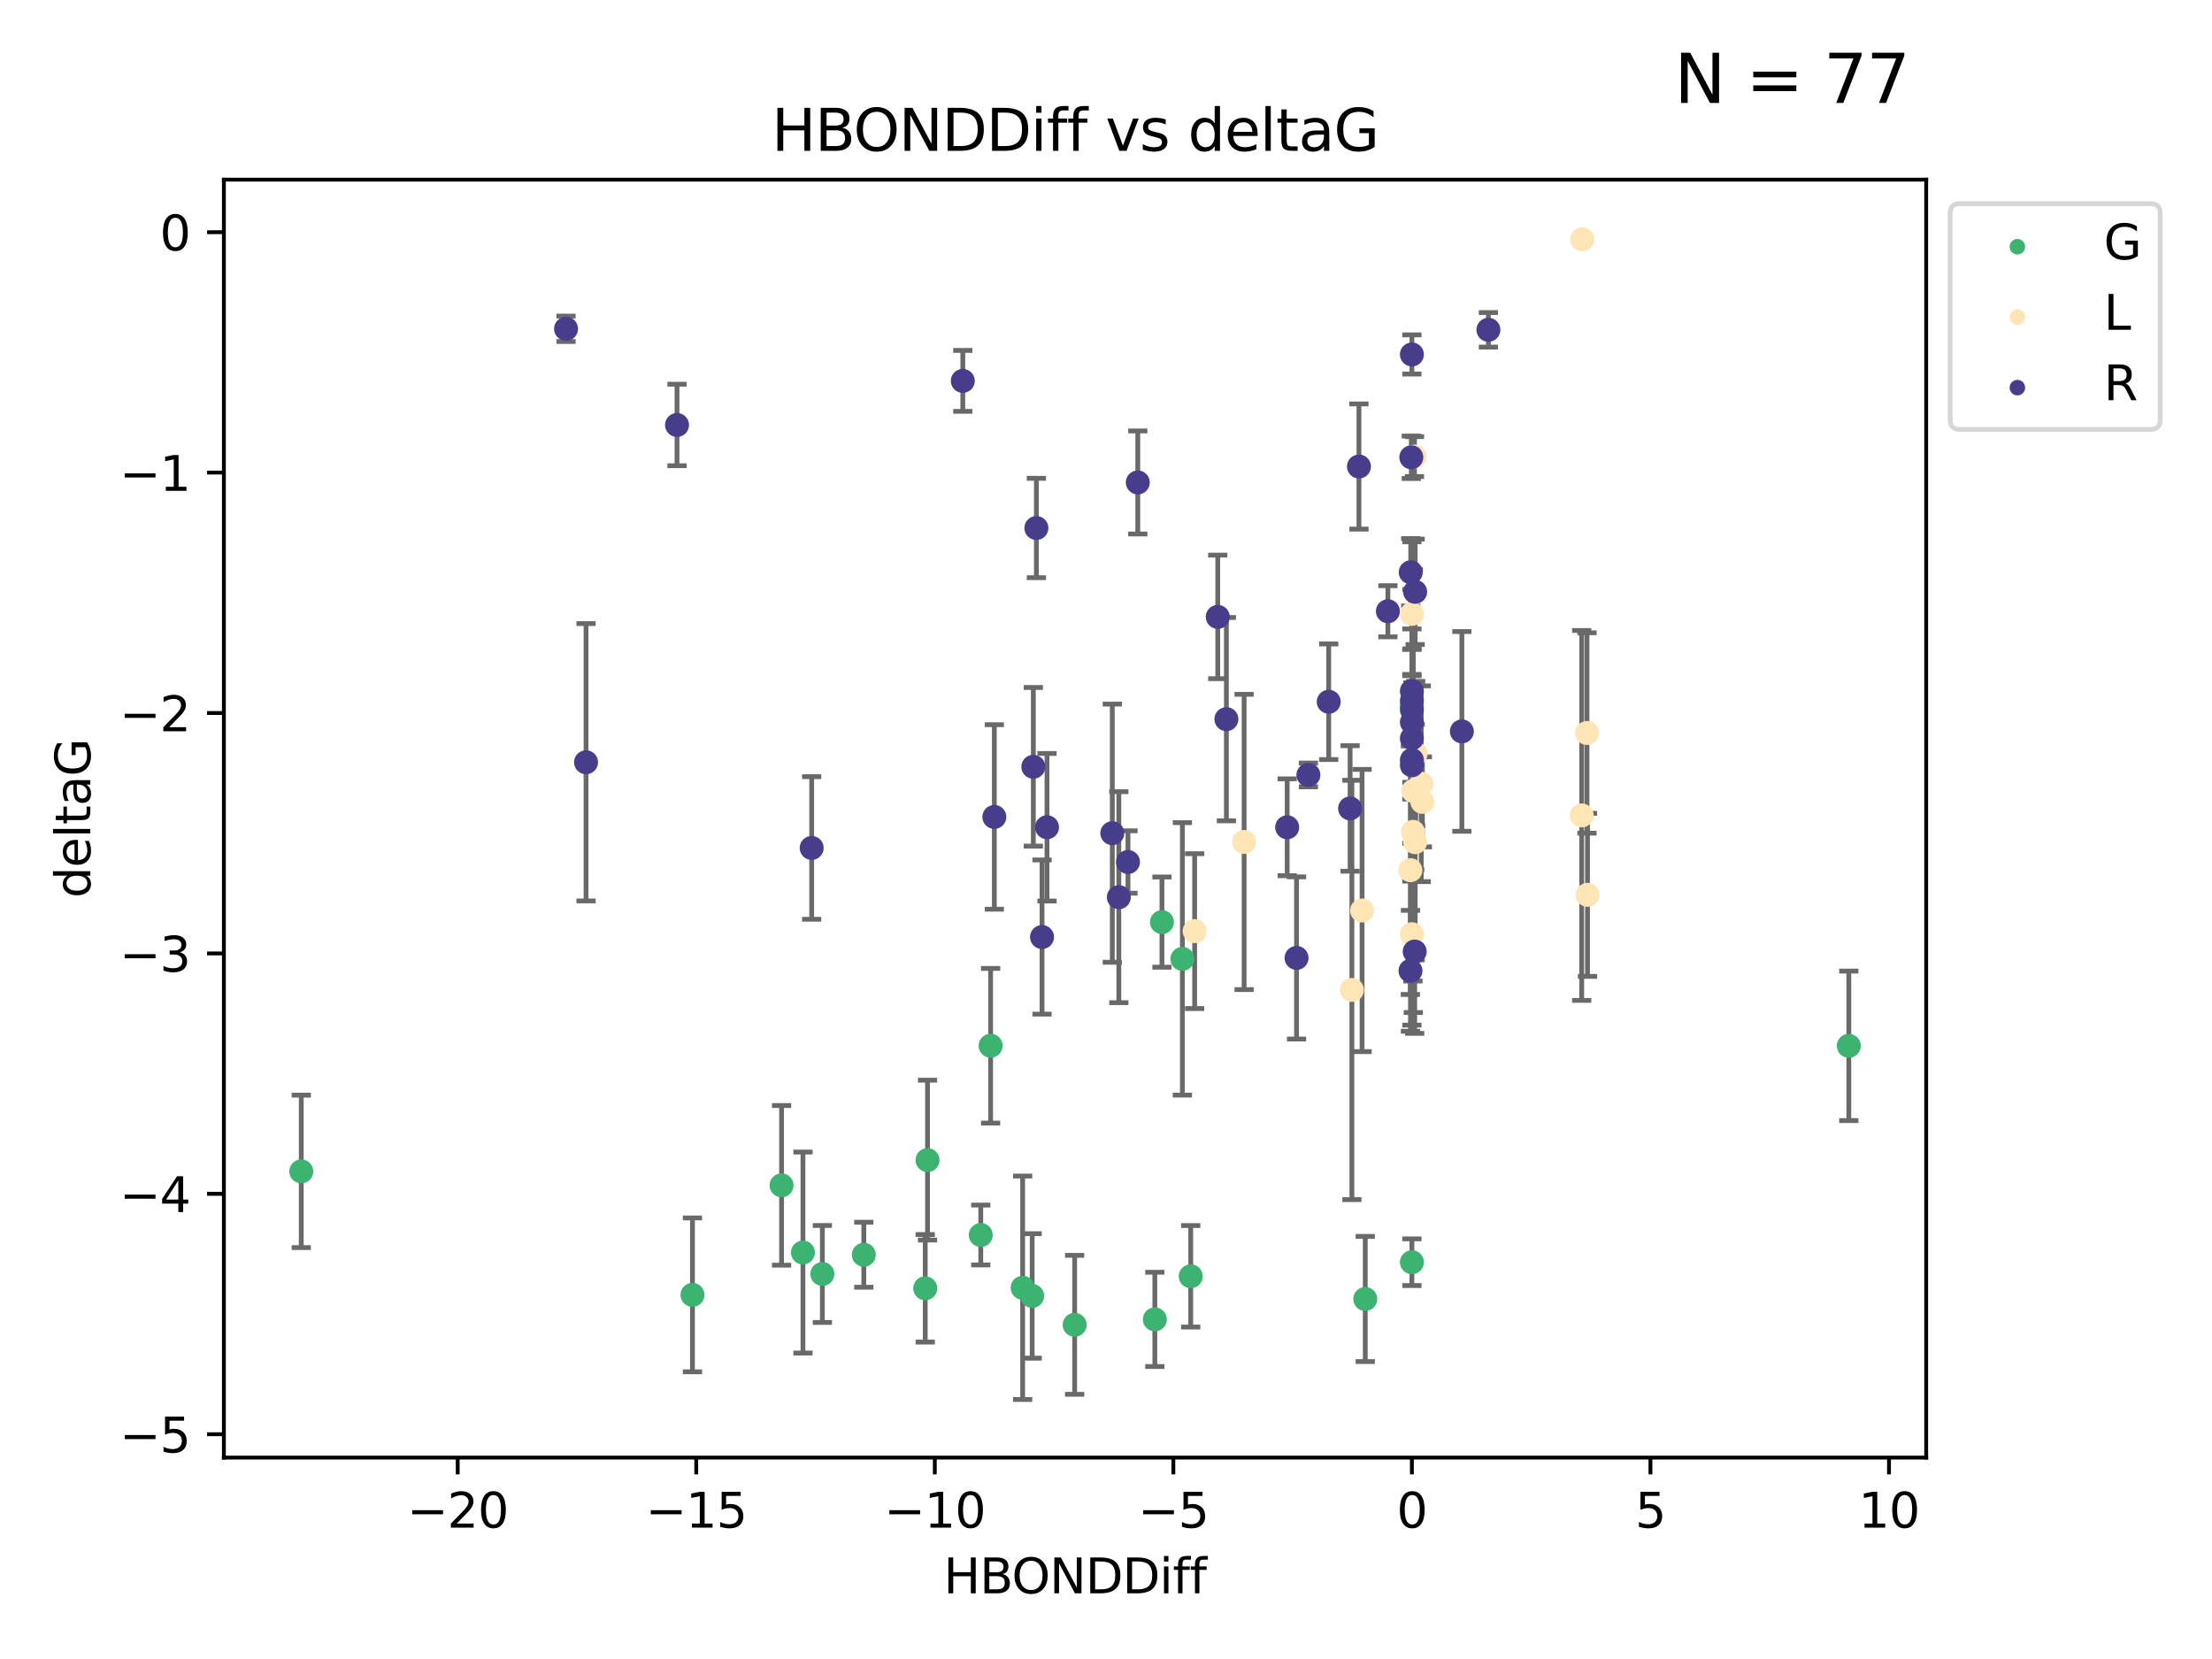 <?xml version="1.0" encoding="utf-8" standalone="no"?>
<!DOCTYPE svg PUBLIC "-//W3C//DTD SVG 1.1//EN"
  "http://www.w3.org/Graphics/SVG/1.1/DTD/svg11.dtd">
<svg xmlns:xlink="http://www.w3.org/1999/xlink" width="460.8pt" height="345.6pt" viewBox="0 0 460.8 345.6" xmlns="http://www.w3.org/2000/svg" version="1.1">
 <defs>
  <style type="text/css">*{stroke-linejoin: round; stroke-linecap: butt}</style>
 </defs>
 <g id="figure_1">
  <g id="patch_1">
   <path d="M 0 345.6 
L 460.8 345.6 
L 460.8 0 
L 0 0 
z
" style="fill: #ffffff"/>
  </g>
  <g id="axes_1">
   <g id="patch_2">
    <path d="M 46.64 303.64 
L 401.26 303.64 
L 401.26 37.422 
L 46.64 37.422 
z
" style="fill: #ffffff"/>
   </g>
   <g id="PathCollection_1">
    <defs>
     <path id="m9775f5cf8e" d="M 0 1.118 
C 0.297 1.118 0.581 1 0.791 0.791 
C 1 0.581 1.118 0.297 1.118 0 
C 1.118 -0.297 1 -0.581 0.791 -0.791 
C 0.581 -1 0.297 -1.118 0 -1.118 
C -0.297 -1.118 -0.581 -1 -0.791 -0.791 
C -1 -0.581 -1.118 -0.297 -1.118 0 
C -1.118 0.297 -1 0.581 -0.791 0.791 
C -0.581 1 -0.297 1.118 0 1.118 
z
" style="stroke: #3cb371"/>
    </defs>
    <g clip-path="url(#p416e66e3e3)">
     <use xlink:href="#m9775f5cf8e" x="294.124" y="262.942" style="fill: #3cb371; stroke: #3cb371"/>
     <use xlink:href="#m9775f5cf8e" x="144.251" y="269.745" style="fill: #3cb371; stroke: #3cb371"/>
     <use xlink:href="#m9775f5cf8e" x="240.573" y="274.853" style="fill: #3cb371; stroke: #3cb371"/>
     <use xlink:href="#m9775f5cf8e" x="179.946" y="261.385" style="fill: #3cb371; stroke: #3cb371"/>
     <use xlink:href="#m9775f5cf8e" x="223.869" y="275.982" style="fill: #3cb371; stroke: #3cb371"/>
     <use xlink:href="#m9775f5cf8e" x="248.052" y="265.875" style="fill: #3cb371; stroke: #3cb371"/>
     <use xlink:href="#m9775f5cf8e" x="206.363" y="217.847" style="fill: #3cb371; stroke: #3cb371"/>
     <use xlink:href="#m9775f5cf8e" x="162.815" y="246.93" style="fill: #3cb371; stroke: #3cb371"/>
     <use xlink:href="#m9775f5cf8e" x="385.141" y="217.867" style="fill: #3cb371; stroke: #3cb371"/>
     <use xlink:href="#m9775f5cf8e" x="215.022" y="269.963" style="fill: #3cb371; stroke: #3cb371"/>
     <use xlink:href="#m9775f5cf8e" x="204.311" y="257.277" style="fill: #3cb371; stroke: #3cb371"/>
     <use xlink:href="#m9775f5cf8e" x="213.036" y="268.265" style="fill: #3cb371; stroke: #3cb371"/>
     <use xlink:href="#m9775f5cf8e" x="171.315" y="265.39" style="fill: #3cb371; stroke: #3cb371"/>
     <use xlink:href="#m9775f5cf8e" x="192.744" y="268.376" style="fill: #3cb371; stroke: #3cb371"/>
     <use xlink:href="#m9775f5cf8e" x="284.409" y="270.602" style="fill: #3cb371; stroke: #3cb371"/>
     <use xlink:href="#m9775f5cf8e" x="242.053" y="192.092" style="fill: #3cb371; stroke: #3cb371"/>
     <use xlink:href="#m9775f5cf8e" x="167.271" y="260.927" style="fill: #3cb371; stroke: #3cb371"/>
     <use xlink:href="#m9775f5cf8e" x="193.221" y="241.672" style="fill: #3cb371; stroke: #3cb371"/>
     <use xlink:href="#m9775f5cf8e" x="62.759" y="244.02" style="fill: #3cb371; stroke: #3cb371"/>
     <use xlink:href="#m9775f5cf8e" x="246.312" y="199.751" style="fill: #3cb371; stroke: #3cb371"/>
     <use xlink:href="#m9775f5cf8e" x="294.124" y="146.999" style="fill: #3cb371; stroke: #3cb371"/>
    </g>
   </g>
   <g id="PathCollection_2">
    <defs>
     <path id="m62f7e78f0c" d="M 0 1.118 
C 0.297 1.118 0.581 1 0.791 0.791 
C 1 0.581 1.118 0.297 1.118 0 
C 1.118 -0.297 1 -0.581 0.791 -0.791 
C 0.581 -1 0.297 -1.118 0 -1.118 
C -0.297 -1.118 -0.581 -1 -0.791 -0.791 
C -1 -0.581 -1.118 -0.297 -1.118 0 
C -1.118 0.297 -1 0.581 -0.791 0.791 
C -0.581 1 -0.297 1.118 0 1.118 
z
" style="stroke: #ffe4b5"/>
    </defs>
    <g clip-path="url(#p416e66e3e3)">
     <use xlink:href="#m62f7e78f0c" x="329.6" y="49.854" style="fill: #ffe4b5; stroke: #ffe4b5"/>
     <use xlink:href="#m62f7e78f0c" x="296.07" y="163.273" style="fill: #ffe4b5; stroke: #ffe4b5"/>
     <use xlink:href="#m62f7e78f0c" x="294.34" y="173.29" style="fill: #ffe4b5; stroke: #ffe4b5"/>
     <use xlink:href="#m62f7e78f0c" x="294.905" y="156.979" style="fill: #ffe4b5; stroke: #ffe4b5"/>
     <use xlink:href="#m62f7e78f0c" x="294.124" y="194.617" style="fill: #ffe4b5; stroke: #ffe4b5"/>
     <use xlink:href="#m62f7e78f0c" x="259.171" y="175.392" style="fill: #ffe4b5; stroke: #ffe4b5"/>
     <use xlink:href="#m62f7e78f0c" x="294.655" y="95.116" style="fill: #ffe4b5; stroke: #ffe4b5"/>
     <use xlink:href="#m62f7e78f0c" x="283.742" y="189.674" style="fill: #ffe4b5; stroke: #ffe4b5"/>
     <use xlink:href="#m62f7e78f0c" x="294.124" y="127.889" style="fill: #ffe4b5; stroke: #ffe4b5"/>
     <use xlink:href="#m62f7e78f0c" x="296.307" y="167.04" style="fill: #ffe4b5; stroke: #ffe4b5"/>
     <use xlink:href="#m62f7e78f0c" x="329.498" y="169.87" style="fill: #ffe4b5; stroke: #ffe4b5"/>
     <use xlink:href="#m62f7e78f0c" x="248.866" y="193.968" style="fill: #ffe4b5; stroke: #ffe4b5"/>
     <use xlink:href="#m62f7e78f0c" x="293.804" y="181.274" style="fill: #ffe4b5; stroke: #ffe4b5"/>
     <use xlink:href="#m62f7e78f0c" x="330.705" y="186.413" style="fill: #ffe4b5; stroke: #ffe4b5"/>
     <use xlink:href="#m62f7e78f0c" x="294.42" y="164.783" style="fill: #ffe4b5; stroke: #ffe4b5"/>
     <use xlink:href="#m62f7e78f0c" x="281.626" y="206.225" style="fill: #ffe4b5; stroke: #ffe4b5"/>
     <use xlink:href="#m62f7e78f0c" x="294.804" y="175.434" style="fill: #ffe4b5; stroke: #ffe4b5"/>
     <use xlink:href="#m62f7e78f0c" x="330.598" y="152.688" style="fill: #ffe4b5; stroke: #ffe4b5"/>
    </g>
   </g>
   <g id="PathCollection_3">
    <defs>
     <path id="m3a4e4e234b" d="M 0 1.118 
C 0.297 1.118 0.581 1 0.791 0.791 
C 1 0.581 1.118 0.297 1.118 0 
C 1.118 -0.297 1 -0.581 0.791 -0.791 
C 0.581 -1 0.297 -1.118 0 -1.118 
C -0.297 -1.118 -0.581 -1 -0.791 -0.791 
C -1 -0.581 -1.118 -0.297 -1.118 0 
C -1.118 0.297 -1 0.581 -0.791 0.791 
C -0.581 1 -0.297 1.118 0 1.118 
z
" style="stroke: #483d8b"/>
    </defs>
    <g clip-path="url(#p416e66e3e3)">
     <use xlink:href="#m3a4e4e234b" x="141.033" y="88.531" style="fill: #483d8b; stroke: #483d8b"/>
     <use xlink:href="#m3a4e4e234b" x="117.918" y="68.493" style="fill: #483d8b; stroke: #483d8b"/>
     <use xlink:href="#m3a4e4e234b" x="200.569" y="79.345" style="fill: #483d8b; stroke: #483d8b"/>
     <use xlink:href="#m3a4e4e234b" x="122.082" y="158.794" style="fill: #483d8b; stroke: #483d8b"/>
     <use xlink:href="#m3a4e4e234b" x="270.095" y="199.556" style="fill: #483d8b; stroke: #483d8b"/>
     <use xlink:href="#m3a4e4e234b" x="293.882" y="119.211" style="fill: #483d8b; stroke: #483d8b"/>
     <use xlink:href="#m3a4e4e234b" x="215.897" y="109.995" style="fill: #483d8b; stroke: #483d8b"/>
     <use xlink:href="#m3a4e4e234b" x="217.074" y="195.199" style="fill: #483d8b; stroke: #483d8b"/>
     <use xlink:href="#m3a4e4e234b" x="294.124" y="147.848" style="fill: #483d8b; stroke: #483d8b"/>
     <use xlink:href="#m3a4e4e234b" x="294.124" y="158.328" style="fill: #483d8b; stroke: #483d8b"/>
     <use xlink:href="#m3a4e4e234b" x="294.708" y="198.222" style="fill: #483d8b; stroke: #483d8b"/>
     <use xlink:href="#m3a4e4e234b" x="294.124" y="153.814" style="fill: #483d8b; stroke: #483d8b"/>
     <use xlink:href="#m3a4e4e234b" x="207.138" y="170.183" style="fill: #483d8b; stroke: #483d8b"/>
     <use xlink:href="#m3a4e4e234b" x="237.021" y="100.501" style="fill: #483d8b; stroke: #483d8b"/>
     <use xlink:href="#m3a4e4e234b" x="289.125" y="127.337" style="fill: #483d8b; stroke: #483d8b"/>
     <use xlink:href="#m3a4e4e234b" x="234.981" y="179.571" style="fill: #483d8b; stroke: #483d8b"/>
     <use xlink:href="#m3a4e4e234b" x="255.48" y="149.814" style="fill: #483d8b; stroke: #483d8b"/>
     <use xlink:href="#m3a4e4e234b" x="231.712" y="173.565" style="fill: #483d8b; stroke: #483d8b"/>
     <use xlink:href="#m3a4e4e234b" x="169.088" y="176.645" style="fill: #483d8b; stroke: #483d8b"/>
     <use xlink:href="#m3a4e4e234b" x="215.261" y="159.737" style="fill: #483d8b; stroke: #483d8b"/>
     <use xlink:href="#m3a4e4e234b" x="281.253" y="168.412" style="fill: #483d8b; stroke: #483d8b"/>
     <use xlink:href="#m3a4e4e234b" x="294.124" y="145.976" style="fill: #483d8b; stroke: #483d8b"/>
     <use xlink:href="#m3a4e4e234b" x="283.095" y="97.184" style="fill: #483d8b; stroke: #483d8b"/>
     <use xlink:href="#m3a4e4e234b" x="233.073" y="186.9" style="fill: #483d8b; stroke: #483d8b"/>
     <use xlink:href="#m3a4e4e234b" x="310.063" y="68.706" style="fill: #483d8b; stroke: #483d8b"/>
     <use xlink:href="#m3a4e4e234b" x="294.124" y="73.839" style="fill: #483d8b; stroke: #483d8b"/>
     <use xlink:href="#m3a4e4e234b" x="272.564" y="161.434" style="fill: #483d8b; stroke: #483d8b"/>
     <use xlink:href="#m3a4e4e234b" x="294.002" y="95.261" style="fill: #483d8b; stroke: #483d8b"/>
     <use xlink:href="#m3a4e4e234b" x="294.801" y="123.288" style="fill: #483d8b; stroke: #483d8b"/>
     <use xlink:href="#m3a4e4e234b" x="218.111" y="172.326" style="fill: #483d8b; stroke: #483d8b"/>
     <use xlink:href="#m3a4e4e234b" x="253.681" y="128.51" style="fill: #483d8b; stroke: #483d8b"/>
     <use xlink:href="#m3a4e4e234b" x="268.143" y="172.335" style="fill: #483d8b; stroke: #483d8b"/>
     <use xlink:href="#m3a4e4e234b" x="276.797" y="146.187" style="fill: #483d8b; stroke: #483d8b"/>
     <use xlink:href="#m3a4e4e234b" x="304.535" y="152.364" style="fill: #483d8b; stroke: #483d8b"/>
     <use xlink:href="#m3a4e4e234b" x="294.124" y="143.975" style="fill: #483d8b; stroke: #483d8b"/>
     <use xlink:href="#m3a4e4e234b" x="293.831" y="202.239" style="fill: #483d8b; stroke: #483d8b"/>
     <use xlink:href="#m3a4e4e234b" x="294.124" y="150.453" style="fill: #483d8b; stroke: #483d8b"/>
     <use xlink:href="#m3a4e4e234b" x="294.124" y="159.418" style="fill: #483d8b; stroke: #483d8b"/>
    </g>
   </g>
   <g id="matplotlib.axis_1">
    <g id="xtick_1">
     <g id="line2d_1">
      <defs>
       <path id="me08ae5a6f4" d="M 0 0 
L 0 3.5 
" style="stroke: #000000; stroke-width: 0.8"/>
      </defs>
      <g>
       <use xlink:href="#me08ae5a6f4" x="95.348" y="303.64" style="stroke: #000000; stroke-width: 0.8"/>
      </g>
     </g>
     <g id="text_1">
      <!-- −20 -->
      <g transform="translate(84.795 318.238)scale(0.1 -0.1)">
       <defs>
        <path id="DejaVuSans-2212" d="M 678 2272 
L 4684 2272 
L 4684 1741 
L 678 1741 
L 678 2272 
z
" transform="scale(0.016)"/>
        <path id="DejaVuSans-32" d="M 1228 531 
L 3431 531 
L 3431 0 
L 469 0 
L 469 531 
Q 828 903 1448 1529 
Q 2069 2156 2228 2338 
Q 2531 2678 2651 2914 
Q 2772 3150 2772 3378 
Q 2772 3750 2511 3984 
Q 2250 4219 1831 4219 
Q 1534 4219 1204 4116 
Q 875 4013 500 3803 
L 500 4441 
Q 881 4594 1212 4672 
Q 1544 4750 1819 4750 
Q 2544 4750 2975 4387 
Q 3406 4025 3406 3419 
Q 3406 3131 3298 2873 
Q 3191 2616 2906 2266 
Q 2828 2175 2409 1742 
Q 1991 1309 1228 531 
z
" transform="scale(0.016)"/>
        <path id="DejaVuSans-30" d="M 2034 4250 
Q 1547 4250 1301 3770 
Q 1056 3291 1056 2328 
Q 1056 1369 1301 889 
Q 1547 409 2034 409 
Q 2525 409 2770 889 
Q 3016 1369 3016 2328 
Q 3016 3291 2770 3770 
Q 2525 4250 2034 4250 
z
M 2034 4750 
Q 2819 4750 3233 4129 
Q 3647 3509 3647 2328 
Q 3647 1150 3233 529 
Q 2819 -91 2034 -91 
Q 1250 -91 836 529 
Q 422 1150 422 2328 
Q 422 3509 836 4129 
Q 1250 4750 2034 4750 
z
" transform="scale(0.016)"/>
       </defs>
       <use xlink:href="#DejaVuSans-2212"/>
       <use xlink:href="#DejaVuSans-32" x="83.789"/>
       <use xlink:href="#DejaVuSans-30" x="147.412"/>
      </g>
     </g>
    </g>
    <g id="xtick_2">
     <g id="line2d_2">
      <g>
       <use xlink:href="#me08ae5a6f4" x="145.042" y="303.64" style="stroke: #000000; stroke-width: 0.8"/>
      </g>
     </g>
     <g id="text_2">
      <!-- −15 -->
      <g transform="translate(134.489 318.238)scale(0.1 -0.1)">
       <defs>
        <path id="DejaVuSans-31" d="M 794 531 
L 1825 531 
L 1825 4091 
L 703 3866 
L 703 4441 
L 1819 4666 
L 2450 4666 
L 2450 531 
L 3481 531 
L 3481 0 
L 794 0 
L 794 531 
z
" transform="scale(0.016)"/>
        <path id="DejaVuSans-35" d="M 691 4666 
L 3169 4666 
L 3169 4134 
L 1269 4134 
L 1269 2991 
Q 1406 3038 1543 3061 
Q 1681 3084 1819 3084 
Q 2600 3084 3056 2656 
Q 3513 2228 3513 1497 
Q 3513 744 3044 326 
Q 2575 -91 1722 -91 
Q 1428 -91 1123 -41 
Q 819 9 494 109 
L 494 744 
Q 775 591 1075 516 
Q 1375 441 1709 441 
Q 2250 441 2565 725 
Q 2881 1009 2881 1497 
Q 2881 1984 2565 2268 
Q 2250 2553 1709 2553 
Q 1456 2553 1204 2497 
Q 953 2441 691 2322 
L 691 4666 
z
" transform="scale(0.016)"/>
       </defs>
       <use xlink:href="#DejaVuSans-2212"/>
       <use xlink:href="#DejaVuSans-31" x="83.789"/>
       <use xlink:href="#DejaVuSans-35" x="147.412"/>
      </g>
     </g>
    </g>
    <g id="xtick_3">
     <g id="line2d_3">
      <g>
       <use xlink:href="#me08ae5a6f4" x="194.736" y="303.64" style="stroke: #000000; stroke-width: 0.8"/>
      </g>
     </g>
     <g id="text_3">
      <!-- −10 -->
      <g transform="translate(184.183 318.238)scale(0.1 -0.1)">
       <use xlink:href="#DejaVuSans-2212"/>
       <use xlink:href="#DejaVuSans-31" x="83.789"/>
       <use xlink:href="#DejaVuSans-30" x="147.412"/>
      </g>
     </g>
    </g>
    <g id="xtick_4">
     <g id="line2d_4">
      <g>
       <use xlink:href="#me08ae5a6f4" x="244.43" y="303.64" style="stroke: #000000; stroke-width: 0.8"/>
      </g>
     </g>
     <g id="text_4">
      <!-- −5 -->
      <g transform="translate(237.059 318.238)scale(0.1 -0.1)">
       <use xlink:href="#DejaVuSans-2212"/>
       <use xlink:href="#DejaVuSans-35" x="83.789"/>
      </g>
     </g>
    </g>
    <g id="xtick_5">
     <g id="line2d_5">
      <g>
       <use xlink:href="#me08ae5a6f4" x="294.124" y="303.64" style="stroke: #000000; stroke-width: 0.8"/>
      </g>
     </g>
     <g id="text_5">
      <!-- 0 -->
      <g transform="translate(290.943 318.238)scale(0.1 -0.1)">
       <use xlink:href="#DejaVuSans-30"/>
      </g>
     </g>
    </g>
    <g id="xtick_6">
     <g id="line2d_6">
      <g>
       <use xlink:href="#me08ae5a6f4" x="343.818" y="303.64" style="stroke: #000000; stroke-width: 0.8"/>
      </g>
     </g>
     <g id="text_6">
      <!-- 5 -->
      <g transform="translate(340.637 318.238)scale(0.1 -0.1)">
       <use xlink:href="#DejaVuSans-35"/>
      </g>
     </g>
    </g>
    <g id="xtick_7">
     <g id="line2d_7">
      <g>
       <use xlink:href="#me08ae5a6f4" x="393.512" y="303.64" style="stroke: #000000; stroke-width: 0.8"/>
      </g>
     </g>
     <g id="text_7">
      <!-- 10 -->
      <g transform="translate(387.15 318.238)scale(0.1 -0.1)">
       <use xlink:href="#DejaVuSans-31"/>
       <use xlink:href="#DejaVuSans-30" x="63.623"/>
      </g>
     </g>
    </g>
    <g id="text_8">
     <!-- HBONDDiff -->
     <g transform="translate(196.561 331.917)scale(0.1 -0.1)">
      <defs>
       <path id="DejaVuSans-48" d="M 628 4666 
L 1259 4666 
L 1259 2753 
L 3553 2753 
L 3553 4666 
L 4184 4666 
L 4184 0 
L 3553 0 
L 3553 2222 
L 1259 2222 
L 1259 0 
L 628 0 
L 628 4666 
z
" transform="scale(0.016)"/>
       <path id="DejaVuSans-42" d="M 1259 2228 
L 1259 519 
L 2272 519 
Q 2781 519 3026 730 
Q 3272 941 3272 1375 
Q 3272 1813 3026 2020 
Q 2781 2228 2272 2228 
L 1259 2228 
z
M 1259 4147 
L 1259 2741 
L 2194 2741 
Q 2656 2741 2882 2914 
Q 3109 3088 3109 3444 
Q 3109 3797 2882 3972 
Q 2656 4147 2194 4147 
L 1259 4147 
z
M 628 4666 
L 2241 4666 
Q 2963 4666 3353 4366 
Q 3744 4066 3744 3513 
Q 3744 3084 3544 2831 
Q 3344 2578 2956 2516 
Q 3422 2416 3680 2098 
Q 3938 1781 3938 1306 
Q 3938 681 3513 340 
Q 3088 0 2303 0 
L 628 0 
L 628 4666 
z
" transform="scale(0.016)"/>
       <path id="DejaVuSans-4f" d="M 2522 4238 
Q 1834 4238 1429 3725 
Q 1025 3213 1025 2328 
Q 1025 1447 1429 934 
Q 1834 422 2522 422 
Q 3209 422 3611 934 
Q 4013 1447 4013 2328 
Q 4013 3213 3611 3725 
Q 3209 4238 2522 4238 
z
M 2522 4750 
Q 3503 4750 4090 4092 
Q 4678 3434 4678 2328 
Q 4678 1225 4090 567 
Q 3503 -91 2522 -91 
Q 1538 -91 948 565 
Q 359 1222 359 2328 
Q 359 3434 948 4092 
Q 1538 4750 2522 4750 
z
" transform="scale(0.016)"/>
       <path id="DejaVuSans-4e" d="M 628 4666 
L 1478 4666 
L 3547 763 
L 3547 4666 
L 4159 4666 
L 4159 0 
L 3309 0 
L 1241 3903 
L 1241 0 
L 628 0 
L 628 4666 
z
" transform="scale(0.016)"/>
       <path id="DejaVuSans-44" d="M 1259 4147 
L 1259 519 
L 2022 519 
Q 2988 519 3436 956 
Q 3884 1394 3884 2338 
Q 3884 3275 3436 3711 
Q 2988 4147 2022 4147 
L 1259 4147 
z
M 628 4666 
L 1925 4666 
Q 3281 4666 3915 4102 
Q 4550 3538 4550 2338 
Q 4550 1131 3912 565 
Q 3275 0 1925 0 
L 628 0 
L 628 4666 
z
" transform="scale(0.016)"/>
       <path id="DejaVuSans-69" d="M 603 3500 
L 1178 3500 
L 1178 0 
L 603 0 
L 603 3500 
z
M 603 4863 
L 1178 4863 
L 1178 4134 
L 603 4134 
L 603 4863 
z
" transform="scale(0.016)"/>
       <path id="DejaVuSans-66" d="M 2375 4863 
L 2375 4384 
L 1825 4384 
Q 1516 4384 1395 4259 
Q 1275 4134 1275 3809 
L 1275 3500 
L 2222 3500 
L 2222 3053 
L 1275 3053 
L 1275 0 
L 697 0 
L 697 3053 
L 147 3053 
L 147 3500 
L 697 3500 
L 697 3744 
Q 697 4328 969 4595 
Q 1241 4863 1831 4863 
L 2375 4863 
z
" transform="scale(0.016)"/>
      </defs>
      <use xlink:href="#DejaVuSans-48"/>
      <use xlink:href="#DejaVuSans-42" x="75.195"/>
      <use xlink:href="#DejaVuSans-4f" x="142.049"/>
      <use xlink:href="#DejaVuSans-4e" x="220.76"/>
      <use xlink:href="#DejaVuSans-44" x="295.564"/>
      <use xlink:href="#DejaVuSans-44" x="372.566"/>
      <use xlink:href="#DejaVuSans-69" x="449.568"/>
      <use xlink:href="#DejaVuSans-66" x="477.352"/>
      <use xlink:href="#DejaVuSans-66" x="512.557"/>
     </g>
    </g>
   </g>
   <g id="matplotlib.axis_2">
    <g id="ytick_1">
     <g id="line2d_8">
      <defs>
       <path id="ma2c42ecfee" d="M 0 0 
L -3.5 0 
" style="stroke: #000000; stroke-width: 0.8"/>
      </defs>
      <g>
       <use xlink:href="#ma2c42ecfee" x="46.64" y="298.778" style="stroke: #000000; stroke-width: 0.8"/>
      </g>
     </g>
     <g id="text_9">
      <!-- −5 -->
      <g transform="translate(24.898 302.577)scale(0.1 -0.1)">
       <use xlink:href="#DejaVuSans-2212"/>
       <use xlink:href="#DejaVuSans-35" x="83.789"/>
      </g>
     </g>
    </g>
    <g id="ytick_2">
     <g id="line2d_9">
      <g>
       <use xlink:href="#ma2c42ecfee" x="46.64" y="248.696" style="stroke: #000000; stroke-width: 0.8"/>
      </g>
     </g>
     <g id="text_10">
      <!-- −4 -->
      <g transform="translate(24.898 252.495)scale(0.1 -0.1)">
       <defs>
        <path id="DejaVuSans-34" d="M 2419 4116 
L 825 1625 
L 2419 1625 
L 2419 4116 
z
M 2253 4666 
L 3047 4666 
L 3047 1625 
L 3713 1625 
L 3713 1100 
L 3047 1100 
L 3047 0 
L 2419 0 
L 2419 1100 
L 313 1100 
L 313 1709 
L 2253 4666 
z
" transform="scale(0.016)"/>
       </defs>
       <use xlink:href="#DejaVuSans-2212"/>
       <use xlink:href="#DejaVuSans-34" x="83.789"/>
      </g>
     </g>
    </g>
    <g id="ytick_3">
     <g id="line2d_10">
      <g>
       <use xlink:href="#ma2c42ecfee" x="46.64" y="198.614" style="stroke: #000000; stroke-width: 0.8"/>
      </g>
     </g>
     <g id="text_11">
      <!-- −3 -->
      <g transform="translate(24.898 202.413)scale(0.1 -0.1)">
       <defs>
        <path id="DejaVuSans-33" d="M 2597 2516 
Q 3050 2419 3304 2112 
Q 3559 1806 3559 1356 
Q 3559 666 3084 287 
Q 2609 -91 1734 -91 
Q 1441 -91 1130 -33 
Q 819 25 488 141 
L 488 750 
Q 750 597 1062 519 
Q 1375 441 1716 441 
Q 2309 441 2620 675 
Q 2931 909 2931 1356 
Q 2931 1769 2642 2001 
Q 2353 2234 1838 2234 
L 1294 2234 
L 1294 2753 
L 1863 2753 
Q 2328 2753 2575 2939 
Q 2822 3125 2822 3475 
Q 2822 3834 2567 4026 
Q 2313 4219 1838 4219 
Q 1578 4219 1281 4162 
Q 984 4106 628 3988 
L 628 4550 
Q 988 4650 1302 4700 
Q 1616 4750 1894 4750 
Q 2613 4750 3031 4423 
Q 3450 4097 3450 3541 
Q 3450 3153 3228 2886 
Q 3006 2619 2597 2516 
z
" transform="scale(0.016)"/>
       </defs>
       <use xlink:href="#DejaVuSans-2212"/>
       <use xlink:href="#DejaVuSans-33" x="83.789"/>
      </g>
     </g>
    </g>
    <g id="ytick_4">
     <g id="line2d_11">
      <g>
       <use xlink:href="#ma2c42ecfee" x="46.64" y="148.532" style="stroke: #000000; stroke-width: 0.8"/>
      </g>
     </g>
     <g id="text_12">
      <!-- −2 -->
      <g transform="translate(24.898 152.331)scale(0.1 -0.1)">
       <use xlink:href="#DejaVuSans-2212"/>
       <use xlink:href="#DejaVuSans-32" x="83.789"/>
      </g>
     </g>
    </g>
    <g id="ytick_5">
     <g id="line2d_12">
      <g>
       <use xlink:href="#ma2c42ecfee" x="46.64" y="98.45" style="stroke: #000000; stroke-width: 0.8"/>
      </g>
     </g>
     <g id="text_13">
      <!-- −1 -->
      <g transform="translate(24.898 102.249)scale(0.1 -0.1)">
       <use xlink:href="#DejaVuSans-2212"/>
       <use xlink:href="#DejaVuSans-31" x="83.789"/>
      </g>
     </g>
    </g>
    <g id="ytick_6">
     <g id="line2d_13">
      <g>
       <use xlink:href="#ma2c42ecfee" x="46.64" y="48.368" style="stroke: #000000; stroke-width: 0.8"/>
      </g>
     </g>
     <g id="text_14">
      <!-- 0 -->
      <g transform="translate(33.278 52.167)scale(0.1 -0.1)">
       <use xlink:href="#DejaVuSans-30"/>
      </g>
     </g>
    </g>
    <g id="text_15">
     <!-- deltaG -->
     <g transform="translate(18.818 187.069)rotate(-90)scale(0.1 -0.1)">
      <defs>
       <path id="DejaVuSans-64" d="M 2906 2969 
L 2906 4863 
L 3481 4863 
L 3481 0 
L 2906 0 
L 2906 525 
Q 2725 213 2448 61 
Q 2172 -91 1784 -91 
Q 1150 -91 751 415 
Q 353 922 353 1747 
Q 353 2572 751 3078 
Q 1150 3584 1784 3584 
Q 2172 3584 2448 3432 
Q 2725 3281 2906 2969 
z
M 947 1747 
Q 947 1113 1208 752 
Q 1469 391 1925 391 
Q 2381 391 2643 752 
Q 2906 1113 2906 1747 
Q 2906 2381 2643 2742 
Q 2381 3103 1925 3103 
Q 1469 3103 1208 2742 
Q 947 2381 947 1747 
z
" transform="scale(0.016)"/>
       <path id="DejaVuSans-65" d="M 3597 1894 
L 3597 1613 
L 953 1613 
Q 991 1019 1311 708 
Q 1631 397 2203 397 
Q 2534 397 2845 478 
Q 3156 559 3463 722 
L 3463 178 
Q 3153 47 2828 -22 
Q 2503 -91 2169 -91 
Q 1331 -91 842 396 
Q 353 884 353 1716 
Q 353 2575 817 3079 
Q 1281 3584 2069 3584 
Q 2775 3584 3186 3129 
Q 3597 2675 3597 1894 
z
M 3022 2063 
Q 3016 2534 2758 2815 
Q 2500 3097 2075 3097 
Q 1594 3097 1305 2825 
Q 1016 2553 972 2059 
L 3022 2063 
z
" transform="scale(0.016)"/>
       <path id="DejaVuSans-6c" d="M 603 4863 
L 1178 4863 
L 1178 0 
L 603 0 
L 603 4863 
z
" transform="scale(0.016)"/>
       <path id="DejaVuSans-74" d="M 1172 4494 
L 1172 3500 
L 2356 3500 
L 2356 3053 
L 1172 3053 
L 1172 1153 
Q 1172 725 1289 603 
Q 1406 481 1766 481 
L 2356 481 
L 2356 0 
L 1766 0 
Q 1100 0 847 248 
Q 594 497 594 1153 
L 594 3053 
L 172 3053 
L 172 3500 
L 594 3500 
L 594 4494 
L 1172 4494 
z
" transform="scale(0.016)"/>
       <path id="DejaVuSans-61" d="M 2194 1759 
Q 1497 1759 1228 1600 
Q 959 1441 959 1056 
Q 959 750 1161 570 
Q 1363 391 1709 391 
Q 2188 391 2477 730 
Q 2766 1069 2766 1631 
L 2766 1759 
L 2194 1759 
z
M 3341 1997 
L 3341 0 
L 2766 0 
L 2766 531 
Q 2569 213 2275 61 
Q 1981 -91 1556 -91 
Q 1019 -91 701 211 
Q 384 513 384 1019 
Q 384 1609 779 1909 
Q 1175 2209 1959 2209 
L 2766 2209 
L 2766 2266 
Q 2766 2663 2505 2880 
Q 2244 3097 1772 3097 
Q 1472 3097 1187 3025 
Q 903 2953 641 2809 
L 641 3341 
Q 956 3463 1253 3523 
Q 1550 3584 1831 3584 
Q 2591 3584 2966 3190 
Q 3341 2797 3341 1997 
z
" transform="scale(0.016)"/>
       <path id="DejaVuSans-47" d="M 3809 666 
L 3809 1919 
L 2778 1919 
L 2778 2438 
L 4434 2438 
L 4434 434 
Q 4069 175 3628 42 
Q 3188 -91 2688 -91 
Q 1594 -91 976 548 
Q 359 1188 359 2328 
Q 359 3472 976 4111 
Q 1594 4750 2688 4750 
Q 3144 4750 3555 4637 
Q 3966 4525 4313 4306 
L 4313 3634 
Q 3963 3931 3569 4081 
Q 3175 4231 2741 4231 
Q 1884 4231 1454 3753 
Q 1025 3275 1025 2328 
Q 1025 1384 1454 906 
Q 1884 428 2741 428 
Q 3075 428 3337 486 
Q 3600 544 3809 666 
z
" transform="scale(0.016)"/>
      </defs>
      <use xlink:href="#DejaVuSans-64"/>
      <use xlink:href="#DejaVuSans-65" x="63.477"/>
      <use xlink:href="#DejaVuSans-6c" x="125"/>
      <use xlink:href="#DejaVuSans-74" x="152.783"/>
      <use xlink:href="#DejaVuSans-61" x="191.992"/>
      <use xlink:href="#DejaVuSans-47" x="253.271"/>
     </g>
    </g>
   </g>
   <g id="LineCollection_1">
    <path d="M 294.124 267.803 
L 294.124 258.081 
" clip-path="url(#p416e66e3e3)" style="fill: none; stroke: #696969"/>
    <path d="M 144.251 285.772 
L 144.251 253.717 
" clip-path="url(#p416e66e3e3)" style="fill: none; stroke: #696969"/>
    <path d="M 240.573 284.671 
L 240.573 265.034 
" clip-path="url(#p416e66e3e3)" style="fill: none; stroke: #696969"/>
    <path d="M 179.946 268.159 
L 179.946 254.612 
" clip-path="url(#p416e66e3e3)" style="fill: none; stroke: #696969"/>
    <path d="M 223.869 290.457 
L 223.869 261.508 
" clip-path="url(#p416e66e3e3)" style="fill: none; stroke: #696969"/>
    <path d="M 248.052 276.451 
L 248.052 255.298 
" clip-path="url(#p416e66e3e3)" style="fill: none; stroke: #696969"/>
    <path d="M 206.363 233.957 
L 206.363 201.738 
" clip-path="url(#p416e66e3e3)" style="fill: none; stroke: #696969"/>
    <path d="M 162.815 263.56 
L 162.815 230.301 
" clip-path="url(#p416e66e3e3)" style="fill: none; stroke: #696969"/>
    <path d="M 385.141 233.436 
L 385.141 202.298 
" clip-path="url(#p416e66e3e3)" style="fill: none; stroke: #696969"/>
    <path d="M 215.022 282.93 
L 215.022 256.995 
" clip-path="url(#p416e66e3e3)" style="fill: none; stroke: #696969"/>
    <path d="M 204.311 263.512 
L 204.311 251.041 
" clip-path="url(#p416e66e3e3)" style="fill: none; stroke: #696969"/>
    <path d="M 213.036 291.539 
L 213.036 244.991 
" clip-path="url(#p416e66e3e3)" style="fill: none; stroke: #696969"/>
    <path d="M 171.315 275.488 
L 171.315 255.291 
" clip-path="url(#p416e66e3e3)" style="fill: none; stroke: #696969"/>
    <path d="M 192.744 279.576 
L 192.744 257.175 
" clip-path="url(#p416e66e3e3)" style="fill: none; stroke: #696969"/>
    <path d="M 284.409 283.639 
L 284.409 257.565 
" clip-path="url(#p416e66e3e3)" style="fill: none; stroke: #696969"/>
    <path d="M 242.053 201.485 
L 242.053 182.698 
" clip-path="url(#p416e66e3e3)" style="fill: none; stroke: #696969"/>
    <path d="M 167.271 281.862 
L 167.271 239.991 
" clip-path="url(#p416e66e3e3)" style="fill: none; stroke: #696969"/>
    <path d="M 193.221 258.323 
L 193.221 225.021 
" clip-path="url(#p416e66e3e3)" style="fill: none; stroke: #696969"/>
    <path d="M 62.759 259.901 
L 62.759 228.138 
" clip-path="url(#p416e66e3e3)" style="fill: none; stroke: #696969"/>
    <path d="M 246.312 228.129 
L 246.312 171.373 
" clip-path="url(#p416e66e3e3)" style="fill: none; stroke: #696969"/>
    <path d="M 294.124 162.976 
L 294.124 131.021 
" clip-path="url(#p416e66e3e3)" style="fill: none; stroke: #696969"/>
   </g>
   <g id="line2d_14">
    <defs>
     <path id="m4d8ce4a4f1" d="M 2 0 
L -2 -0 
" style="stroke: #696969"/>
    </defs>
    <g clip-path="url(#p416e66e3e3)">
     <use xlink:href="#m4d8ce4a4f1" x="294.124" y="267.803" style="fill: #696969; stroke: #696969"/>
     <use xlink:href="#m4d8ce4a4f1" x="144.251" y="285.772" style="fill: #696969; stroke: #696969"/>
     <use xlink:href="#m4d8ce4a4f1" x="240.573" y="284.671" style="fill: #696969; stroke: #696969"/>
     <use xlink:href="#m4d8ce4a4f1" x="179.946" y="268.159" style="fill: #696969; stroke: #696969"/>
     <use xlink:href="#m4d8ce4a4f1" x="223.869" y="290.457" style="fill: #696969; stroke: #696969"/>
     <use xlink:href="#m4d8ce4a4f1" x="248.052" y="276.451" style="fill: #696969; stroke: #696969"/>
     <use xlink:href="#m4d8ce4a4f1" x="206.363" y="233.957" style="fill: #696969; stroke: #696969"/>
     <use xlink:href="#m4d8ce4a4f1" x="162.815" y="263.56" style="fill: #696969; stroke: #696969"/>
     <use xlink:href="#m4d8ce4a4f1" x="385.141" y="233.436" style="fill: #696969; stroke: #696969"/>
     <use xlink:href="#m4d8ce4a4f1" x="215.022" y="282.93" style="fill: #696969; stroke: #696969"/>
     <use xlink:href="#m4d8ce4a4f1" x="204.311" y="263.512" style="fill: #696969; stroke: #696969"/>
     <use xlink:href="#m4d8ce4a4f1" x="213.036" y="291.539" style="fill: #696969; stroke: #696969"/>
     <use xlink:href="#m4d8ce4a4f1" x="171.315" y="275.488" style="fill: #696969; stroke: #696969"/>
     <use xlink:href="#m4d8ce4a4f1" x="192.744" y="279.576" style="fill: #696969; stroke: #696969"/>
     <use xlink:href="#m4d8ce4a4f1" x="284.409" y="283.639" style="fill: #696969; stroke: #696969"/>
     <use xlink:href="#m4d8ce4a4f1" x="242.053" y="201.485" style="fill: #696969; stroke: #696969"/>
     <use xlink:href="#m4d8ce4a4f1" x="167.271" y="281.862" style="fill: #696969; stroke: #696969"/>
     <use xlink:href="#m4d8ce4a4f1" x="193.221" y="258.323" style="fill: #696969; stroke: #696969"/>
     <use xlink:href="#m4d8ce4a4f1" x="62.759" y="259.901" style="fill: #696969; stroke: #696969"/>
     <use xlink:href="#m4d8ce4a4f1" x="246.312" y="228.129" style="fill: #696969; stroke: #696969"/>
     <use xlink:href="#m4d8ce4a4f1" x="294.124" y="162.976" style="fill: #696969; stroke: #696969"/>
    </g>
   </g>
   <g id="line2d_15">
    <g clip-path="url(#p416e66e3e3)">
     <use xlink:href="#m4d8ce4a4f1" x="294.124" y="258.081" style="fill: #696969; stroke: #696969"/>
     <use xlink:href="#m4d8ce4a4f1" x="144.251" y="253.717" style="fill: #696969; stroke: #696969"/>
     <use xlink:href="#m4d8ce4a4f1" x="240.573" y="265.034" style="fill: #696969; stroke: #696969"/>
     <use xlink:href="#m4d8ce4a4f1" x="179.946" y="254.612" style="fill: #696969; stroke: #696969"/>
     <use xlink:href="#m4d8ce4a4f1" x="223.869" y="261.508" style="fill: #696969; stroke: #696969"/>
     <use xlink:href="#m4d8ce4a4f1" x="248.052" y="255.298" style="fill: #696969; stroke: #696969"/>
     <use xlink:href="#m4d8ce4a4f1" x="206.363" y="201.738" style="fill: #696969; stroke: #696969"/>
     <use xlink:href="#m4d8ce4a4f1" x="162.815" y="230.301" style="fill: #696969; stroke: #696969"/>
     <use xlink:href="#m4d8ce4a4f1" x="385.141" y="202.298" style="fill: #696969; stroke: #696969"/>
     <use xlink:href="#m4d8ce4a4f1" x="215.022" y="256.995" style="fill: #696969; stroke: #696969"/>
     <use xlink:href="#m4d8ce4a4f1" x="204.311" y="251.041" style="fill: #696969; stroke: #696969"/>
     <use xlink:href="#m4d8ce4a4f1" x="213.036" y="244.991" style="fill: #696969; stroke: #696969"/>
     <use xlink:href="#m4d8ce4a4f1" x="171.315" y="255.291" style="fill: #696969; stroke: #696969"/>
     <use xlink:href="#m4d8ce4a4f1" x="192.744" y="257.175" style="fill: #696969; stroke: #696969"/>
     <use xlink:href="#m4d8ce4a4f1" x="284.409" y="257.565" style="fill: #696969; stroke: #696969"/>
     <use xlink:href="#m4d8ce4a4f1" x="242.053" y="182.698" style="fill: #696969; stroke: #696969"/>
     <use xlink:href="#m4d8ce4a4f1" x="167.271" y="239.991" style="fill: #696969; stroke: #696969"/>
     <use xlink:href="#m4d8ce4a4f1" x="193.221" y="225.021" style="fill: #696969; stroke: #696969"/>
     <use xlink:href="#m4d8ce4a4f1" x="62.759" y="228.138" style="fill: #696969; stroke: #696969"/>
     <use xlink:href="#m4d8ce4a4f1" x="246.312" y="171.373" style="fill: #696969; stroke: #696969"/>
     <use xlink:href="#m4d8ce4a4f1" x="294.124" y="131.021" style="fill: #696969; stroke: #696969"/>
    </g>
   </g>
   <g id="LineCollection_2">
    <path d="M 329.6 50.185 
L 329.6 49.523 
" clip-path="url(#p416e66e3e3)" style="fill: none; stroke: #696969"/>
    <path d="M 296.07 183.665 
L 296.07 142.881 
" clip-path="url(#p416e66e3e3)" style="fill: none; stroke: #696969"/>
    <path d="M 294.34 204.364 
L 294.34 142.217 
" clip-path="url(#p416e66e3e3)" style="fill: none; stroke: #696969"/>
    <path d="M 294.905 172.012 
L 294.905 141.946 
" clip-path="url(#p416e66e3e3)" style="fill: none; stroke: #696969"/>
    <path d="M 294.124 213.544 
L 294.124 175.689 
" clip-path="url(#p416e66e3e3)" style="fill: none; stroke: #696969"/>
    <path d="M 259.171 206.152 
L 259.171 144.633 
" clip-path="url(#p416e66e3e3)" style="fill: none; stroke: #696969"/>
    <path d="M 294.655 99.268 
L 294.655 90.964 
" clip-path="url(#p416e66e3e3)" style="fill: none; stroke: #696969"/>
    <path d="M 283.742 219.072 
L 283.742 160.275 
" clip-path="url(#p416e66e3e3)" style="fill: none; stroke: #696969"/>
    <path d="M 294.124 142.906 
L 294.124 112.872 
" clip-path="url(#p416e66e3e3)" style="fill: none; stroke: #696969"/>
    <path d="M 296.307 176.418 
L 296.307 157.661 
" clip-path="url(#p416e66e3e3)" style="fill: none; stroke: #696969"/>
    <path d="M 329.498 208.395 
L 329.498 131.344 
" clip-path="url(#p416e66e3e3)" style="fill: none; stroke: #696969"/>
    <path d="M 248.866 210.099 
L 248.866 177.836 
" clip-path="url(#p416e66e3e3)" style="fill: none; stroke: #696969"/>
    <path d="M 293.804 207.163 
L 293.804 155.386 
" clip-path="url(#p416e66e3e3)" style="fill: none; stroke: #696969"/>
    <path d="M 330.705 203.4 
L 330.705 169.426 
" clip-path="url(#p416e66e3e3)" style="fill: none; stroke: #696969"/>
    <path d="M 294.42 210.928 
L 294.42 118.637 
" clip-path="url(#p416e66e3e3)" style="fill: none; stroke: #696969"/>
    <path d="M 281.626 249.902 
L 281.626 162.547 
" clip-path="url(#p416e66e3e3)" style="fill: none; stroke: #696969"/>
    <path d="M 294.804 199.973 
L 294.804 150.895 
" clip-path="url(#p416e66e3e3)" style="fill: none; stroke: #696969"/>
    <path d="M 330.598 173.56 
L 330.598 131.816 
" clip-path="url(#p416e66e3e3)" style="fill: none; stroke: #696969"/>
   </g>
   <g id="line2d_16">
    <g clip-path="url(#p416e66e3e3)">
     <use xlink:href="#m4d8ce4a4f1" x="329.6" y="50.185" style="fill: #696969; stroke: #696969"/>
     <use xlink:href="#m4d8ce4a4f1" x="296.07" y="183.665" style="fill: #696969; stroke: #696969"/>
     <use xlink:href="#m4d8ce4a4f1" x="294.34" y="204.364" style="fill: #696969; stroke: #696969"/>
     <use xlink:href="#m4d8ce4a4f1" x="294.905" y="172.012" style="fill: #696969; stroke: #696969"/>
     <use xlink:href="#m4d8ce4a4f1" x="294.124" y="213.544" style="fill: #696969; stroke: #696969"/>
     <use xlink:href="#m4d8ce4a4f1" x="259.171" y="206.152" style="fill: #696969; stroke: #696969"/>
     <use xlink:href="#m4d8ce4a4f1" x="294.655" y="99.268" style="fill: #696969; stroke: #696969"/>
     <use xlink:href="#m4d8ce4a4f1" x="283.742" y="219.072" style="fill: #696969; stroke: #696969"/>
     <use xlink:href="#m4d8ce4a4f1" x="294.124" y="142.906" style="fill: #696969; stroke: #696969"/>
     <use xlink:href="#m4d8ce4a4f1" x="296.307" y="176.418" style="fill: #696969; stroke: #696969"/>
     <use xlink:href="#m4d8ce4a4f1" x="329.498" y="208.395" style="fill: #696969; stroke: #696969"/>
     <use xlink:href="#m4d8ce4a4f1" x="248.866" y="210.099" style="fill: #696969; stroke: #696969"/>
     <use xlink:href="#m4d8ce4a4f1" x="293.804" y="207.163" style="fill: #696969; stroke: #696969"/>
     <use xlink:href="#m4d8ce4a4f1" x="330.705" y="203.4" style="fill: #696969; stroke: #696969"/>
     <use xlink:href="#m4d8ce4a4f1" x="294.42" y="210.928" style="fill: #696969; stroke: #696969"/>
     <use xlink:href="#m4d8ce4a4f1" x="281.626" y="249.902" style="fill: #696969; stroke: #696969"/>
     <use xlink:href="#m4d8ce4a4f1" x="294.804" y="199.973" style="fill: #696969; stroke: #696969"/>
     <use xlink:href="#m4d8ce4a4f1" x="330.598" y="173.56" style="fill: #696969; stroke: #696969"/>
    </g>
   </g>
   <g id="line2d_17">
    <g clip-path="url(#p416e66e3e3)">
     <use xlink:href="#m4d8ce4a4f1" x="329.6" y="49.523" style="fill: #696969; stroke: #696969"/>
     <use xlink:href="#m4d8ce4a4f1" x="296.07" y="142.881" style="fill: #696969; stroke: #696969"/>
     <use xlink:href="#m4d8ce4a4f1" x="294.34" y="142.217" style="fill: #696969; stroke: #696969"/>
     <use xlink:href="#m4d8ce4a4f1" x="294.905" y="141.946" style="fill: #696969; stroke: #696969"/>
     <use xlink:href="#m4d8ce4a4f1" x="294.124" y="175.689" style="fill: #696969; stroke: #696969"/>
     <use xlink:href="#m4d8ce4a4f1" x="259.171" y="144.633" style="fill: #696969; stroke: #696969"/>
     <use xlink:href="#m4d8ce4a4f1" x="294.655" y="90.964" style="fill: #696969; stroke: #696969"/>
     <use xlink:href="#m4d8ce4a4f1" x="283.742" y="160.275" style="fill: #696969; stroke: #696969"/>
     <use xlink:href="#m4d8ce4a4f1" x="294.124" y="112.872" style="fill: #696969; stroke: #696969"/>
     <use xlink:href="#m4d8ce4a4f1" x="296.307" y="157.661" style="fill: #696969; stroke: #696969"/>
     <use xlink:href="#m4d8ce4a4f1" x="329.498" y="131.344" style="fill: #696969; stroke: #696969"/>
     <use xlink:href="#m4d8ce4a4f1" x="248.866" y="177.836" style="fill: #696969; stroke: #696969"/>
     <use xlink:href="#m4d8ce4a4f1" x="293.804" y="155.386" style="fill: #696969; stroke: #696969"/>
     <use xlink:href="#m4d8ce4a4f1" x="330.705" y="169.426" style="fill: #696969; stroke: #696969"/>
     <use xlink:href="#m4d8ce4a4f1" x="294.42" y="118.637" style="fill: #696969; stroke: #696969"/>
     <use xlink:href="#m4d8ce4a4f1" x="281.626" y="162.547" style="fill: #696969; stroke: #696969"/>
     <use xlink:href="#m4d8ce4a4f1" x="294.804" y="150.895" style="fill: #696969; stroke: #696969"/>
     <use xlink:href="#m4d8ce4a4f1" x="330.598" y="131.816" style="fill: #696969; stroke: #696969"/>
    </g>
   </g>
   <g id="LineCollection_3">
    <path d="M 141.033 97.019 
L 141.033 80.042 
" clip-path="url(#p416e66e3e3)" style="fill: none; stroke: #696969"/>
    <path d="M 117.918 71.144 
L 117.918 65.842 
" clip-path="url(#p416e66e3e3)" style="fill: none; stroke: #696969"/>
    <path d="M 200.569 85.687 
L 200.569 73.002 
" clip-path="url(#p416e66e3e3)" style="fill: none; stroke: #696969"/>
    <path d="M 122.082 187.683 
L 122.082 129.906 
" clip-path="url(#p416e66e3e3)" style="fill: none; stroke: #696969"/>
    <path d="M 270.095 216.449 
L 270.095 182.663 
" clip-path="url(#p416e66e3e3)" style="fill: none; stroke: #696969"/>
    <path d="M 293.882 126.24 
L 293.882 112.181 
" clip-path="url(#p416e66e3e3)" style="fill: none; stroke: #696969"/>
    <path d="M 215.897 120.346 
L 215.897 99.645 
" clip-path="url(#p416e66e3e3)" style="fill: none; stroke: #696969"/>
    <path d="M 217.074 211.261 
L 217.074 179.137 
" clip-path="url(#p416e66e3e3)" style="fill: none; stroke: #696969"/>
    <path d="M 294.124 160.511 
L 294.124 135.186 
" clip-path="url(#p416e66e3e3)" style="fill: none; stroke: #696969"/>
    <path d="M 294.124 166.458 
L 294.124 150.198 
" clip-path="url(#p416e66e3e3)" style="fill: none; stroke: #696969"/>
    <path d="M 294.708 215.27 
L 294.708 181.175 
" clip-path="url(#p416e66e3e3)" style="fill: none; stroke: #696969"/>
    <path d="M 294.124 157.707 
L 294.124 149.922 
" clip-path="url(#p416e66e3e3)" style="fill: none; stroke: #696969"/>
    <path d="M 207.138 189.399 
L 207.138 150.967 
" clip-path="url(#p416e66e3e3)" style="fill: none; stroke: #696969"/>
    <path d="M 237.021 111.237 
L 237.021 89.766 
" clip-path="url(#p416e66e3e3)" style="fill: none; stroke: #696969"/>
    <path d="M 289.125 132.668 
L 289.125 122.006 
" clip-path="url(#p416e66e3e3)" style="fill: none; stroke: #696969"/>
    <path d="M 234.981 186.069 
L 234.981 173.073 
" clip-path="url(#p416e66e3e3)" style="fill: none; stroke: #696969"/>
    <path d="M 255.48 170.993 
L 255.48 128.634 
" clip-path="url(#p416e66e3e3)" style="fill: none; stroke: #696969"/>
    <path d="M 231.712 200.456 
L 231.712 146.674 
" clip-path="url(#p416e66e3e3)" style="fill: none; stroke: #696969"/>
    <path d="M 169.088 191.501 
L 169.088 161.788 
" clip-path="url(#p416e66e3e3)" style="fill: none; stroke: #696969"/>
    <path d="M 215.261 176.259 
L 215.261 143.216 
" clip-path="url(#p416e66e3e3)" style="fill: none; stroke: #696969"/>
    <path d="M 281.253 181.486 
L 281.253 155.339 
" clip-path="url(#p416e66e3e3)" style="fill: none; stroke: #696969"/>
    <path d="M 294.124 151.187 
L 294.124 140.766 
" clip-path="url(#p416e66e3e3)" style="fill: none; stroke: #696969"/>
    <path d="M 283.095 110.223 
L 283.095 84.145 
" clip-path="url(#p416e66e3e3)" style="fill: none; stroke: #696969"/>
    <path d="M 233.073 208.879 
L 233.073 164.922 
" clip-path="url(#p416e66e3e3)" style="fill: none; stroke: #696969"/>
    <path d="M 310.063 72.303 
L 310.063 65.109 
" clip-path="url(#p416e66e3e3)" style="fill: none; stroke: #696969"/>
    <path d="M 294.124 77.918 
L 294.124 69.76 
" clip-path="url(#p416e66e3e3)" style="fill: none; stroke: #696969"/>
    <path d="M 272.564 163.91 
L 272.564 158.957 
" clip-path="url(#p416e66e3e3)" style="fill: none; stroke: #696969"/>
    <path d="M 294.002 99.683 
L 294.002 90.839 
" clip-path="url(#p416e66e3e3)" style="fill: none; stroke: #696969"/>
    <path d="M 294.801 134.264 
L 294.801 112.313 
" clip-path="url(#p416e66e3e3)" style="fill: none; stroke: #696969"/>
    <path d="M 218.111 187.692 
L 218.111 156.96 
" clip-path="url(#p416e66e3e3)" style="fill: none; stroke: #696969"/>
    <path d="M 253.681 141.383 
L 253.681 115.637 
" clip-path="url(#p416e66e3e3)" style="fill: none; stroke: #696969"/>
    <path d="M 268.143 182.426 
L 268.143 162.244 
" clip-path="url(#p416e66e3e3)" style="fill: none; stroke: #696969"/>
    <path d="M 276.797 158.228 
L 276.797 134.146 
" clip-path="url(#p416e66e3e3)" style="fill: none; stroke: #696969"/>
    <path d="M 304.535 173.169 
L 304.535 131.559 
" clip-path="url(#p416e66e3e3)" style="fill: none; stroke: #696969"/>
    <path d="M 294.124 165.149 
L 294.124 122.802 
" clip-path="url(#p416e66e3e3)" style="fill: none; stroke: #696969"/>
    <path d="M 293.831 214.833 
L 293.831 189.644 
" clip-path="url(#p416e66e3e3)" style="fill: none; stroke: #696969"/>
    <path d="M 294.124 160.412 
L 294.124 140.493 
" clip-path="url(#p416e66e3e3)" style="fill: none; stroke: #696969"/>
    <path d="M 294.124 183.556 
L 294.124 135.28 
" clip-path="url(#p416e66e3e3)" style="fill: none; stroke: #696969"/>
   </g>
   <g id="line2d_18">
    <g clip-path="url(#p416e66e3e3)">
     <use xlink:href="#m4d8ce4a4f1" x="141.033" y="97.019" style="fill: #696969; stroke: #696969"/>
     <use xlink:href="#m4d8ce4a4f1" x="117.918" y="71.144" style="fill: #696969; stroke: #696969"/>
     <use xlink:href="#m4d8ce4a4f1" x="200.569" y="85.687" style="fill: #696969; stroke: #696969"/>
     <use xlink:href="#m4d8ce4a4f1" x="122.082" y="187.683" style="fill: #696969; stroke: #696969"/>
     <use xlink:href="#m4d8ce4a4f1" x="270.095" y="216.449" style="fill: #696969; stroke: #696969"/>
     <use xlink:href="#m4d8ce4a4f1" x="293.882" y="126.24" style="fill: #696969; stroke: #696969"/>
     <use xlink:href="#m4d8ce4a4f1" x="215.897" y="120.346" style="fill: #696969; stroke: #696969"/>
     <use xlink:href="#m4d8ce4a4f1" x="217.074" y="211.261" style="fill: #696969; stroke: #696969"/>
     <use xlink:href="#m4d8ce4a4f1" x="294.124" y="160.511" style="fill: #696969; stroke: #696969"/>
     <use xlink:href="#m4d8ce4a4f1" x="294.124" y="166.458" style="fill: #696969; stroke: #696969"/>
     <use xlink:href="#m4d8ce4a4f1" x="294.708" y="215.27" style="fill: #696969; stroke: #696969"/>
     <use xlink:href="#m4d8ce4a4f1" x="294.124" y="157.707" style="fill: #696969; stroke: #696969"/>
     <use xlink:href="#m4d8ce4a4f1" x="207.138" y="189.399" style="fill: #696969; stroke: #696969"/>
     <use xlink:href="#m4d8ce4a4f1" x="237.021" y="111.237" style="fill: #696969; stroke: #696969"/>
     <use xlink:href="#m4d8ce4a4f1" x="289.125" y="132.668" style="fill: #696969; stroke: #696969"/>
     <use xlink:href="#m4d8ce4a4f1" x="234.981" y="186.069" style="fill: #696969; stroke: #696969"/>
     <use xlink:href="#m4d8ce4a4f1" x="255.48" y="170.993" style="fill: #696969; stroke: #696969"/>
     <use xlink:href="#m4d8ce4a4f1" x="231.712" y="200.456" style="fill: #696969; stroke: #696969"/>
     <use xlink:href="#m4d8ce4a4f1" x="169.088" y="191.501" style="fill: #696969; stroke: #696969"/>
     <use xlink:href="#m4d8ce4a4f1" x="215.261" y="176.259" style="fill: #696969; stroke: #696969"/>
     <use xlink:href="#m4d8ce4a4f1" x="281.253" y="181.486" style="fill: #696969; stroke: #696969"/>
     <use xlink:href="#m4d8ce4a4f1" x="294.124" y="151.187" style="fill: #696969; stroke: #696969"/>
     <use xlink:href="#m4d8ce4a4f1" x="283.095" y="110.223" style="fill: #696969; stroke: #696969"/>
     <use xlink:href="#m4d8ce4a4f1" x="233.073" y="208.879" style="fill: #696969; stroke: #696969"/>
     <use xlink:href="#m4d8ce4a4f1" x="310.063" y="72.303" style="fill: #696969; stroke: #696969"/>
     <use xlink:href="#m4d8ce4a4f1" x="294.124" y="77.918" style="fill: #696969; stroke: #696969"/>
     <use xlink:href="#m4d8ce4a4f1" x="272.564" y="163.91" style="fill: #696969; stroke: #696969"/>
     <use xlink:href="#m4d8ce4a4f1" x="294.002" y="99.683" style="fill: #696969; stroke: #696969"/>
     <use xlink:href="#m4d8ce4a4f1" x="294.801" y="134.264" style="fill: #696969; stroke: #696969"/>
     <use xlink:href="#m4d8ce4a4f1" x="218.111" y="187.692" style="fill: #696969; stroke: #696969"/>
     <use xlink:href="#m4d8ce4a4f1" x="253.681" y="141.383" style="fill: #696969; stroke: #696969"/>
     <use xlink:href="#m4d8ce4a4f1" x="268.143" y="182.426" style="fill: #696969; stroke: #696969"/>
     <use xlink:href="#m4d8ce4a4f1" x="276.797" y="158.228" style="fill: #696969; stroke: #696969"/>
     <use xlink:href="#m4d8ce4a4f1" x="304.535" y="173.169" style="fill: #696969; stroke: #696969"/>
     <use xlink:href="#m4d8ce4a4f1" x="294.124" y="165.149" style="fill: #696969; stroke: #696969"/>
     <use xlink:href="#m4d8ce4a4f1" x="293.831" y="214.833" style="fill: #696969; stroke: #696969"/>
     <use xlink:href="#m4d8ce4a4f1" x="294.124" y="160.412" style="fill: #696969; stroke: #696969"/>
     <use xlink:href="#m4d8ce4a4f1" x="294.124" y="183.556" style="fill: #696969; stroke: #696969"/>
    </g>
   </g>
   <g id="line2d_19">
    <g clip-path="url(#p416e66e3e3)">
     <use xlink:href="#m4d8ce4a4f1" x="141.033" y="80.042" style="fill: #696969; stroke: #696969"/>
     <use xlink:href="#m4d8ce4a4f1" x="117.918" y="65.842" style="fill: #696969; stroke: #696969"/>
     <use xlink:href="#m4d8ce4a4f1" x="200.569" y="73.002" style="fill: #696969; stroke: #696969"/>
     <use xlink:href="#m4d8ce4a4f1" x="122.082" y="129.906" style="fill: #696969; stroke: #696969"/>
     <use xlink:href="#m4d8ce4a4f1" x="270.095" y="182.663" style="fill: #696969; stroke: #696969"/>
     <use xlink:href="#m4d8ce4a4f1" x="293.882" y="112.181" style="fill: #696969; stroke: #696969"/>
     <use xlink:href="#m4d8ce4a4f1" x="215.897" y="99.645" style="fill: #696969; stroke: #696969"/>
     <use xlink:href="#m4d8ce4a4f1" x="217.074" y="179.137" style="fill: #696969; stroke: #696969"/>
     <use xlink:href="#m4d8ce4a4f1" x="294.124" y="135.186" style="fill: #696969; stroke: #696969"/>
     <use xlink:href="#m4d8ce4a4f1" x="294.124" y="150.198" style="fill: #696969; stroke: #696969"/>
     <use xlink:href="#m4d8ce4a4f1" x="294.708" y="181.175" style="fill: #696969; stroke: #696969"/>
     <use xlink:href="#m4d8ce4a4f1" x="294.124" y="149.922" style="fill: #696969; stroke: #696969"/>
     <use xlink:href="#m4d8ce4a4f1" x="207.138" y="150.967" style="fill: #696969; stroke: #696969"/>
     <use xlink:href="#m4d8ce4a4f1" x="237.021" y="89.766" style="fill: #696969; stroke: #696969"/>
     <use xlink:href="#m4d8ce4a4f1" x="289.125" y="122.006" style="fill: #696969; stroke: #696969"/>
     <use xlink:href="#m4d8ce4a4f1" x="234.981" y="173.073" style="fill: #696969; stroke: #696969"/>
     <use xlink:href="#m4d8ce4a4f1" x="255.48" y="128.634" style="fill: #696969; stroke: #696969"/>
     <use xlink:href="#m4d8ce4a4f1" x="231.712" y="146.674" style="fill: #696969; stroke: #696969"/>
     <use xlink:href="#m4d8ce4a4f1" x="169.088" y="161.788" style="fill: #696969; stroke: #696969"/>
     <use xlink:href="#m4d8ce4a4f1" x="215.261" y="143.216" style="fill: #696969; stroke: #696969"/>
     <use xlink:href="#m4d8ce4a4f1" x="281.253" y="155.339" style="fill: #696969; stroke: #696969"/>
     <use xlink:href="#m4d8ce4a4f1" x="294.124" y="140.766" style="fill: #696969; stroke: #696969"/>
     <use xlink:href="#m4d8ce4a4f1" x="283.095" y="84.145" style="fill: #696969; stroke: #696969"/>
     <use xlink:href="#m4d8ce4a4f1" x="233.073" y="164.922" style="fill: #696969; stroke: #696969"/>
     <use xlink:href="#m4d8ce4a4f1" x="310.063" y="65.109" style="fill: #696969; stroke: #696969"/>
     <use xlink:href="#m4d8ce4a4f1" x="294.124" y="69.76" style="fill: #696969; stroke: #696969"/>
     <use xlink:href="#m4d8ce4a4f1" x="272.564" y="158.957" style="fill: #696969; stroke: #696969"/>
     <use xlink:href="#m4d8ce4a4f1" x="294.002" y="90.839" style="fill: #696969; stroke: #696969"/>
     <use xlink:href="#m4d8ce4a4f1" x="294.801" y="112.313" style="fill: #696969; stroke: #696969"/>
     <use xlink:href="#m4d8ce4a4f1" x="218.111" y="156.96" style="fill: #696969; stroke: #696969"/>
     <use xlink:href="#m4d8ce4a4f1" x="253.681" y="115.637" style="fill: #696969; stroke: #696969"/>
     <use xlink:href="#m4d8ce4a4f1" x="268.143" y="162.244" style="fill: #696969; stroke: #696969"/>
     <use xlink:href="#m4d8ce4a4f1" x="276.797" y="134.146" style="fill: #696969; stroke: #696969"/>
     <use xlink:href="#m4d8ce4a4f1" x="304.535" y="131.559" style="fill: #696969; stroke: #696969"/>
     <use xlink:href="#m4d8ce4a4f1" x="294.124" y="122.802" style="fill: #696969; stroke: #696969"/>
     <use xlink:href="#m4d8ce4a4f1" x="293.831" y="189.644" style="fill: #696969; stroke: #696969"/>
     <use xlink:href="#m4d8ce4a4f1" x="294.124" y="140.493" style="fill: #696969; stroke: #696969"/>
     <use xlink:href="#m4d8ce4a4f1" x="294.124" y="135.28" style="fill: #696969; stroke: #696969"/>
    </g>
   </g>
   <g id="line2d_20">
    <defs>
     <path id="mc2e769b1d6" d="M 0 2 
C 0.53 2 1.039 1.789 1.414 1.414 
C 1.789 1.039 2 0.53 2 0 
C 2 -0.53 1.789 -1.039 1.414 -1.414 
C 1.039 -1.789 0.53 -2 0 -2 
C -0.53 -2 -1.039 -1.789 -1.414 -1.414 
C -1.789 -1.039 -2 -0.53 -2 0 
C -2 0.53 -1.789 1.039 -1.414 1.414 
C -1.039 1.789 -0.53 2 0 2 
z
" style="stroke: #3cb371"/>
    </defs>
    <g clip-path="url(#p416e66e3e3)">
     <use xlink:href="#mc2e769b1d6" x="294.124" y="262.942" style="fill: #3cb371; stroke: #3cb371"/>
     <use xlink:href="#mc2e769b1d6" x="144.251" y="269.745" style="fill: #3cb371; stroke: #3cb371"/>
     <use xlink:href="#mc2e769b1d6" x="240.573" y="274.853" style="fill: #3cb371; stroke: #3cb371"/>
     <use xlink:href="#mc2e769b1d6" x="179.946" y="261.385" style="fill: #3cb371; stroke: #3cb371"/>
     <use xlink:href="#mc2e769b1d6" x="223.869" y="275.982" style="fill: #3cb371; stroke: #3cb371"/>
     <use xlink:href="#mc2e769b1d6" x="248.052" y="265.875" style="fill: #3cb371; stroke: #3cb371"/>
     <use xlink:href="#mc2e769b1d6" x="206.363" y="217.847" style="fill: #3cb371; stroke: #3cb371"/>
     <use xlink:href="#mc2e769b1d6" x="162.815" y="246.93" style="fill: #3cb371; stroke: #3cb371"/>
     <use xlink:href="#mc2e769b1d6" x="385.141" y="217.867" style="fill: #3cb371; stroke: #3cb371"/>
     <use xlink:href="#mc2e769b1d6" x="215.022" y="269.963" style="fill: #3cb371; stroke: #3cb371"/>
     <use xlink:href="#mc2e769b1d6" x="204.311" y="257.277" style="fill: #3cb371; stroke: #3cb371"/>
     <use xlink:href="#mc2e769b1d6" x="213.036" y="268.265" style="fill: #3cb371; stroke: #3cb371"/>
     <use xlink:href="#mc2e769b1d6" x="171.315" y="265.39" style="fill: #3cb371; stroke: #3cb371"/>
     <use xlink:href="#mc2e769b1d6" x="192.744" y="268.376" style="fill: #3cb371; stroke: #3cb371"/>
     <use xlink:href="#mc2e769b1d6" x="284.409" y="270.602" style="fill: #3cb371; stroke: #3cb371"/>
     <use xlink:href="#mc2e769b1d6" x="242.053" y="192.092" style="fill: #3cb371; stroke: #3cb371"/>
     <use xlink:href="#mc2e769b1d6" x="167.271" y="260.927" style="fill: #3cb371; stroke: #3cb371"/>
     <use xlink:href="#mc2e769b1d6" x="193.221" y="241.672" style="fill: #3cb371; stroke: #3cb371"/>
     <use xlink:href="#mc2e769b1d6" x="62.759" y="244.02" style="fill: #3cb371; stroke: #3cb371"/>
     <use xlink:href="#mc2e769b1d6" x="246.312" y="199.751" style="fill: #3cb371; stroke: #3cb371"/>
     <use xlink:href="#mc2e769b1d6" x="294.124" y="146.999" style="fill: #3cb371; stroke: #3cb371"/>
    </g>
   </g>
   <g id="line2d_21">
    <defs>
     <path id="mfa4a443f30" d="M 0 2 
C 0.53 2 1.039 1.789 1.414 1.414 
C 1.789 1.039 2 0.53 2 0 
C 2 -0.53 1.789 -1.039 1.414 -1.414 
C 1.039 -1.789 0.53 -2 0 -2 
C -0.53 -2 -1.039 -1.789 -1.414 -1.414 
C -1.789 -1.039 -2 -0.53 -2 0 
C -2 0.53 -1.789 1.039 -1.414 1.414 
C -1.039 1.789 -0.53 2 0 2 
z
" style="stroke: #ffe4b5"/>
    </defs>
    <g clip-path="url(#p416e66e3e3)">
     <use xlink:href="#mfa4a443f30" x="329.6" y="49.854" style="fill: #ffe4b5; stroke: #ffe4b5"/>
     <use xlink:href="#mfa4a443f30" x="296.07" y="163.273" style="fill: #ffe4b5; stroke: #ffe4b5"/>
     <use xlink:href="#mfa4a443f30" x="294.34" y="173.29" style="fill: #ffe4b5; stroke: #ffe4b5"/>
     <use xlink:href="#mfa4a443f30" x="294.905" y="156.979" style="fill: #ffe4b5; stroke: #ffe4b5"/>
     <use xlink:href="#mfa4a443f30" x="294.124" y="194.617" style="fill: #ffe4b5; stroke: #ffe4b5"/>
     <use xlink:href="#mfa4a443f30" x="259.171" y="175.392" style="fill: #ffe4b5; stroke: #ffe4b5"/>
     <use xlink:href="#mfa4a443f30" x="294.655" y="95.116" style="fill: #ffe4b5; stroke: #ffe4b5"/>
     <use xlink:href="#mfa4a443f30" x="283.742" y="189.674" style="fill: #ffe4b5; stroke: #ffe4b5"/>
     <use xlink:href="#mfa4a443f30" x="294.124" y="127.889" style="fill: #ffe4b5; stroke: #ffe4b5"/>
     <use xlink:href="#mfa4a443f30" x="296.307" y="167.04" style="fill: #ffe4b5; stroke: #ffe4b5"/>
     <use xlink:href="#mfa4a443f30" x="329.498" y="169.87" style="fill: #ffe4b5; stroke: #ffe4b5"/>
     <use xlink:href="#mfa4a443f30" x="248.866" y="193.968" style="fill: #ffe4b5; stroke: #ffe4b5"/>
     <use xlink:href="#mfa4a443f30" x="293.804" y="181.274" style="fill: #ffe4b5; stroke: #ffe4b5"/>
     <use xlink:href="#mfa4a443f30" x="330.705" y="186.413" style="fill: #ffe4b5; stroke: #ffe4b5"/>
     <use xlink:href="#mfa4a443f30" x="294.42" y="164.783" style="fill: #ffe4b5; stroke: #ffe4b5"/>
     <use xlink:href="#mfa4a443f30" x="281.626" y="206.225" style="fill: #ffe4b5; stroke: #ffe4b5"/>
     <use xlink:href="#mfa4a443f30" x="294.804" y="175.434" style="fill: #ffe4b5; stroke: #ffe4b5"/>
     <use xlink:href="#mfa4a443f30" x="330.598" y="152.688" style="fill: #ffe4b5; stroke: #ffe4b5"/>
    </g>
   </g>
   <g id="line2d_22">
    <defs>
     <path id="meeae5f16a1" d="M 0 2 
C 0.53 2 1.039 1.789 1.414 1.414 
C 1.789 1.039 2 0.53 2 0 
C 2 -0.53 1.789 -1.039 1.414 -1.414 
C 1.039 -1.789 0.53 -2 0 -2 
C -0.53 -2 -1.039 -1.789 -1.414 -1.414 
C -1.789 -1.039 -2 -0.53 -2 0 
C -2 0.53 -1.789 1.039 -1.414 1.414 
C -1.039 1.789 -0.53 2 0 2 
z
" style="stroke: #483d8b"/>
    </defs>
    <g clip-path="url(#p416e66e3e3)">
     <use xlink:href="#meeae5f16a1" x="141.033" y="88.531" style="fill: #483d8b; stroke: #483d8b"/>
     <use xlink:href="#meeae5f16a1" x="117.918" y="68.493" style="fill: #483d8b; stroke: #483d8b"/>
     <use xlink:href="#meeae5f16a1" x="200.569" y="79.345" style="fill: #483d8b; stroke: #483d8b"/>
     <use xlink:href="#meeae5f16a1" x="122.082" y="158.794" style="fill: #483d8b; stroke: #483d8b"/>
     <use xlink:href="#meeae5f16a1" x="270.095" y="199.556" style="fill: #483d8b; stroke: #483d8b"/>
     <use xlink:href="#meeae5f16a1" x="293.882" y="119.211" style="fill: #483d8b; stroke: #483d8b"/>
     <use xlink:href="#meeae5f16a1" x="215.897" y="109.995" style="fill: #483d8b; stroke: #483d8b"/>
     <use xlink:href="#meeae5f16a1" x="217.074" y="195.199" style="fill: #483d8b; stroke: #483d8b"/>
     <use xlink:href="#meeae5f16a1" x="294.124" y="147.848" style="fill: #483d8b; stroke: #483d8b"/>
     <use xlink:href="#meeae5f16a1" x="294.124" y="158.328" style="fill: #483d8b; stroke: #483d8b"/>
     <use xlink:href="#meeae5f16a1" x="294.708" y="198.222" style="fill: #483d8b; stroke: #483d8b"/>
     <use xlink:href="#meeae5f16a1" x="294.124" y="153.814" style="fill: #483d8b; stroke: #483d8b"/>
     <use xlink:href="#meeae5f16a1" x="207.138" y="170.183" style="fill: #483d8b; stroke: #483d8b"/>
     <use xlink:href="#meeae5f16a1" x="237.021" y="100.501" style="fill: #483d8b; stroke: #483d8b"/>
     <use xlink:href="#meeae5f16a1" x="289.125" y="127.337" style="fill: #483d8b; stroke: #483d8b"/>
     <use xlink:href="#meeae5f16a1" x="234.981" y="179.571" style="fill: #483d8b; stroke: #483d8b"/>
     <use xlink:href="#meeae5f16a1" x="255.48" y="149.814" style="fill: #483d8b; stroke: #483d8b"/>
     <use xlink:href="#meeae5f16a1" x="231.712" y="173.565" style="fill: #483d8b; stroke: #483d8b"/>
     <use xlink:href="#meeae5f16a1" x="169.088" y="176.645" style="fill: #483d8b; stroke: #483d8b"/>
     <use xlink:href="#meeae5f16a1" x="215.261" y="159.737" style="fill: #483d8b; stroke: #483d8b"/>
     <use xlink:href="#meeae5f16a1" x="281.253" y="168.412" style="fill: #483d8b; stroke: #483d8b"/>
     <use xlink:href="#meeae5f16a1" x="294.124" y="145.976" style="fill: #483d8b; stroke: #483d8b"/>
     <use xlink:href="#meeae5f16a1" x="283.095" y="97.184" style="fill: #483d8b; stroke: #483d8b"/>
     <use xlink:href="#meeae5f16a1" x="233.073" y="186.9" style="fill: #483d8b; stroke: #483d8b"/>
     <use xlink:href="#meeae5f16a1" x="310.063" y="68.706" style="fill: #483d8b; stroke: #483d8b"/>
     <use xlink:href="#meeae5f16a1" x="294.124" y="73.839" style="fill: #483d8b; stroke: #483d8b"/>
     <use xlink:href="#meeae5f16a1" x="272.564" y="161.434" style="fill: #483d8b; stroke: #483d8b"/>
     <use xlink:href="#meeae5f16a1" x="294.002" y="95.261" style="fill: #483d8b; stroke: #483d8b"/>
     <use xlink:href="#meeae5f16a1" x="294.801" y="123.288" style="fill: #483d8b; stroke: #483d8b"/>
     <use xlink:href="#meeae5f16a1" x="218.111" y="172.326" style="fill: #483d8b; stroke: #483d8b"/>
     <use xlink:href="#meeae5f16a1" x="253.681" y="128.51" style="fill: #483d8b; stroke: #483d8b"/>
     <use xlink:href="#meeae5f16a1" x="268.143" y="172.335" style="fill: #483d8b; stroke: #483d8b"/>
     <use xlink:href="#meeae5f16a1" x="276.797" y="146.187" style="fill: #483d8b; stroke: #483d8b"/>
     <use xlink:href="#meeae5f16a1" x="304.535" y="152.364" style="fill: #483d8b; stroke: #483d8b"/>
     <use xlink:href="#meeae5f16a1" x="294.124" y="143.975" style="fill: #483d8b; stroke: #483d8b"/>
     <use xlink:href="#meeae5f16a1" x="293.831" y="202.239" style="fill: #483d8b; stroke: #483d8b"/>
     <use xlink:href="#meeae5f16a1" x="294.124" y="150.453" style="fill: #483d8b; stroke: #483d8b"/>
     <use xlink:href="#meeae5f16a1" x="294.124" y="159.418" style="fill: #483d8b; stroke: #483d8b"/>
    </g>
   </g>
   <g id="patch_3">
    <path d="M 46.64 303.64 
L 46.64 37.422 
" style="fill: none; stroke: #000000; stroke-width: 0.8; stroke-linejoin: miter; stroke-linecap: square"/>
   </g>
   <g id="patch_4">
    <path d="M 401.26 303.64 
L 401.26 37.422 
" style="fill: none; stroke: #000000; stroke-width: 0.8; stroke-linejoin: miter; stroke-linecap: square"/>
   </g>
   <g id="patch_5">
    <path d="M 46.64 303.64 
L 401.26 303.64 
" style="fill: none; stroke: #000000; stroke-width: 0.8; stroke-linejoin: miter; stroke-linecap: square"/>
   </g>
   <g id="patch_6">
    <path d="M 46.64 37.422 
L 401.26 37.422 
" style="fill: none; stroke: #000000; stroke-width: 0.8; stroke-linejoin: miter; stroke-linecap: square"/>
   </g>
   <g id="text_16">
    <!-- N = 77 -->
    <g transform="translate(348.795 21.438)scale(0.14 -0.14)">
     <defs>
      <path id="DejaVuSans-20" transform="scale(0.016)"/>
      <path id="DejaVuSans-3d" d="M 678 2906 
L 4684 2906 
L 4684 2381 
L 678 2381 
L 678 2906 
z
M 678 1631 
L 4684 1631 
L 4684 1100 
L 678 1100 
L 678 1631 
z
" transform="scale(0.016)"/>
      <path id="DejaVuSans-37" d="M 525 4666 
L 3525 4666 
L 3525 4397 
L 1831 0 
L 1172 0 
L 2766 4134 
L 525 4134 
L 525 4666 
z
" transform="scale(0.016)"/>
     </defs>
     <use xlink:href="#DejaVuSans-4e"/>
     <use xlink:href="#DejaVuSans-20" x="74.805"/>
     <use xlink:href="#DejaVuSans-3d" x="106.592"/>
     <use xlink:href="#DejaVuSans-20" x="190.381"/>
     <use xlink:href="#DejaVuSans-37" x="222.168"/>
     <use xlink:href="#DejaVuSans-37" x="285.791"/>
    </g>
   </g>
   <g id="text_17">
    <!-- HBONDDiff vs deltaG -->
    <g transform="translate(160.747 31.422)scale(0.12 -0.12)">
     <defs>
      <path id="DejaVuSans-76" d="M 191 3500 
L 800 3500 
L 1894 563 
L 2988 3500 
L 3597 3500 
L 2284 0 
L 1503 0 
L 191 3500 
z
" transform="scale(0.016)"/>
      <path id="DejaVuSans-73" d="M 2834 3397 
L 2834 2853 
Q 2591 2978 2328 3040 
Q 2066 3103 1784 3103 
Q 1356 3103 1142 2972 
Q 928 2841 928 2578 
Q 928 2378 1081 2264 
Q 1234 2150 1697 2047 
L 1894 2003 
Q 2506 1872 2764 1633 
Q 3022 1394 3022 966 
Q 3022 478 2636 193 
Q 2250 -91 1575 -91 
Q 1294 -91 989 -36 
Q 684 19 347 128 
L 347 722 
Q 666 556 975 473 
Q 1284 391 1588 391 
Q 1994 391 2212 530 
Q 2431 669 2431 922 
Q 2431 1156 2273 1281 
Q 2116 1406 1581 1522 
L 1381 1569 
Q 847 1681 609 1914 
Q 372 2147 372 2553 
Q 372 3047 722 3315 
Q 1072 3584 1716 3584 
Q 2034 3584 2315 3537 
Q 2597 3491 2834 3397 
z
" transform="scale(0.016)"/>
     </defs>
     <use xlink:href="#DejaVuSans-48"/>
     <use xlink:href="#DejaVuSans-42" x="75.195"/>
     <use xlink:href="#DejaVuSans-4f" x="142.049"/>
     <use xlink:href="#DejaVuSans-4e" x="220.76"/>
     <use xlink:href="#DejaVuSans-44" x="295.564"/>
     <use xlink:href="#DejaVuSans-44" x="372.566"/>
     <use xlink:href="#DejaVuSans-69" x="449.568"/>
     <use xlink:href="#DejaVuSans-66" x="477.352"/>
     <use xlink:href="#DejaVuSans-66" x="512.557"/>
     <use xlink:href="#DejaVuSans-20" x="547.762"/>
     <use xlink:href="#DejaVuSans-76" x="579.549"/>
     <use xlink:href="#DejaVuSans-73" x="638.729"/>
     <use xlink:href="#DejaVuSans-20" x="690.828"/>
     <use xlink:href="#DejaVuSans-64" x="722.615"/>
     <use xlink:href="#DejaVuSans-65" x="786.092"/>
     <use xlink:href="#DejaVuSans-6c" x="847.615"/>
     <use xlink:href="#DejaVuSans-74" x="875.398"/>
     <use xlink:href="#DejaVuSans-61" x="914.607"/>
     <use xlink:href="#DejaVuSans-47" x="975.887"/>
    </g>
   </g>
   <g id="legend_1">
    <g id="patch_7">
     <path d="M 408.26 89.456 
L 448.008 89.456 
Q 450.008 89.456 450.008 87.456 
L 450.008 44.422 
Q 450.008 42.422 448.008 42.422 
L 408.26 42.422 
Q 406.26 42.422 406.26 44.422 
L 406.26 87.456 
Q 406.26 89.456 408.26 89.456 
z
" style="fill: #ffffff; opacity: 0.8; stroke: #cccccc; stroke-linejoin: miter"/>
    </g>
    <g id="PathCollection_4">
     <g>
      <use xlink:href="#m9775f5cf8e" x="420.26" y="51.395" style="fill: #3cb371; stroke: #3cb371"/>
     </g>
    </g>
    <g id="text_18">
     <!-- G -->
     <g transform="translate(438.26 54.02)scale(0.1 -0.1)">
      <use xlink:href="#DejaVuSans-47"/>
     </g>
    </g>
    <g id="PathCollection_5">
     <g>
      <use xlink:href="#m62f7e78f0c" x="420.26" y="66.073" style="fill: #ffe4b5; stroke: #ffe4b5"/>
     </g>
    </g>
    <g id="text_19">
     <!-- L -->
     <g transform="translate(438.26 68.698)scale(0.1 -0.1)">
      <defs>
       <path id="DejaVuSans-4c" d="M 628 4666 
L 1259 4666 
L 1259 531 
L 3531 531 
L 3531 0 
L 628 0 
L 628 4666 
z
" transform="scale(0.016)"/>
      </defs>
      <use xlink:href="#DejaVuSans-4c"/>
     </g>
    </g>
    <g id="PathCollection_6">
     <g>
      <use xlink:href="#m3a4e4e234b" x="420.26" y="80.751" style="fill: #483d8b; stroke: #483d8b"/>
     </g>
    </g>
    <g id="text_20">
     <!-- R -->
     <g transform="translate(438.26 83.376)scale(0.1 -0.1)">
      <defs>
       <path id="DejaVuSans-52" d="M 2841 2188 
Q 3044 2119 3236 1894 
Q 3428 1669 3622 1275 
L 4263 0 
L 3584 0 
L 2988 1197 
Q 2756 1666 2539 1819 
Q 2322 1972 1947 1972 
L 1259 1972 
L 1259 0 
L 628 0 
L 628 4666 
L 2053 4666 
Q 2853 4666 3247 4331 
Q 3641 3997 3641 3322 
Q 3641 2881 3436 2590 
Q 3231 2300 2841 2188 
z
M 1259 4147 
L 1259 2491 
L 2053 2491 
Q 2509 2491 2742 2702 
Q 2975 2913 2975 3322 
Q 2975 3731 2742 3939 
Q 2509 4147 2053 4147 
L 1259 4147 
z
" transform="scale(0.016)"/>
      </defs>
      <use xlink:href="#DejaVuSans-52"/>
     </g>
    </g>
   </g>
  </g>
 </g>
 <defs>
  <clipPath id="p416e66e3e3">
   <rect x="46.64" y="37.422" width="354.62" height="266.218"/>
  </clipPath>
 </defs>
</svg>

